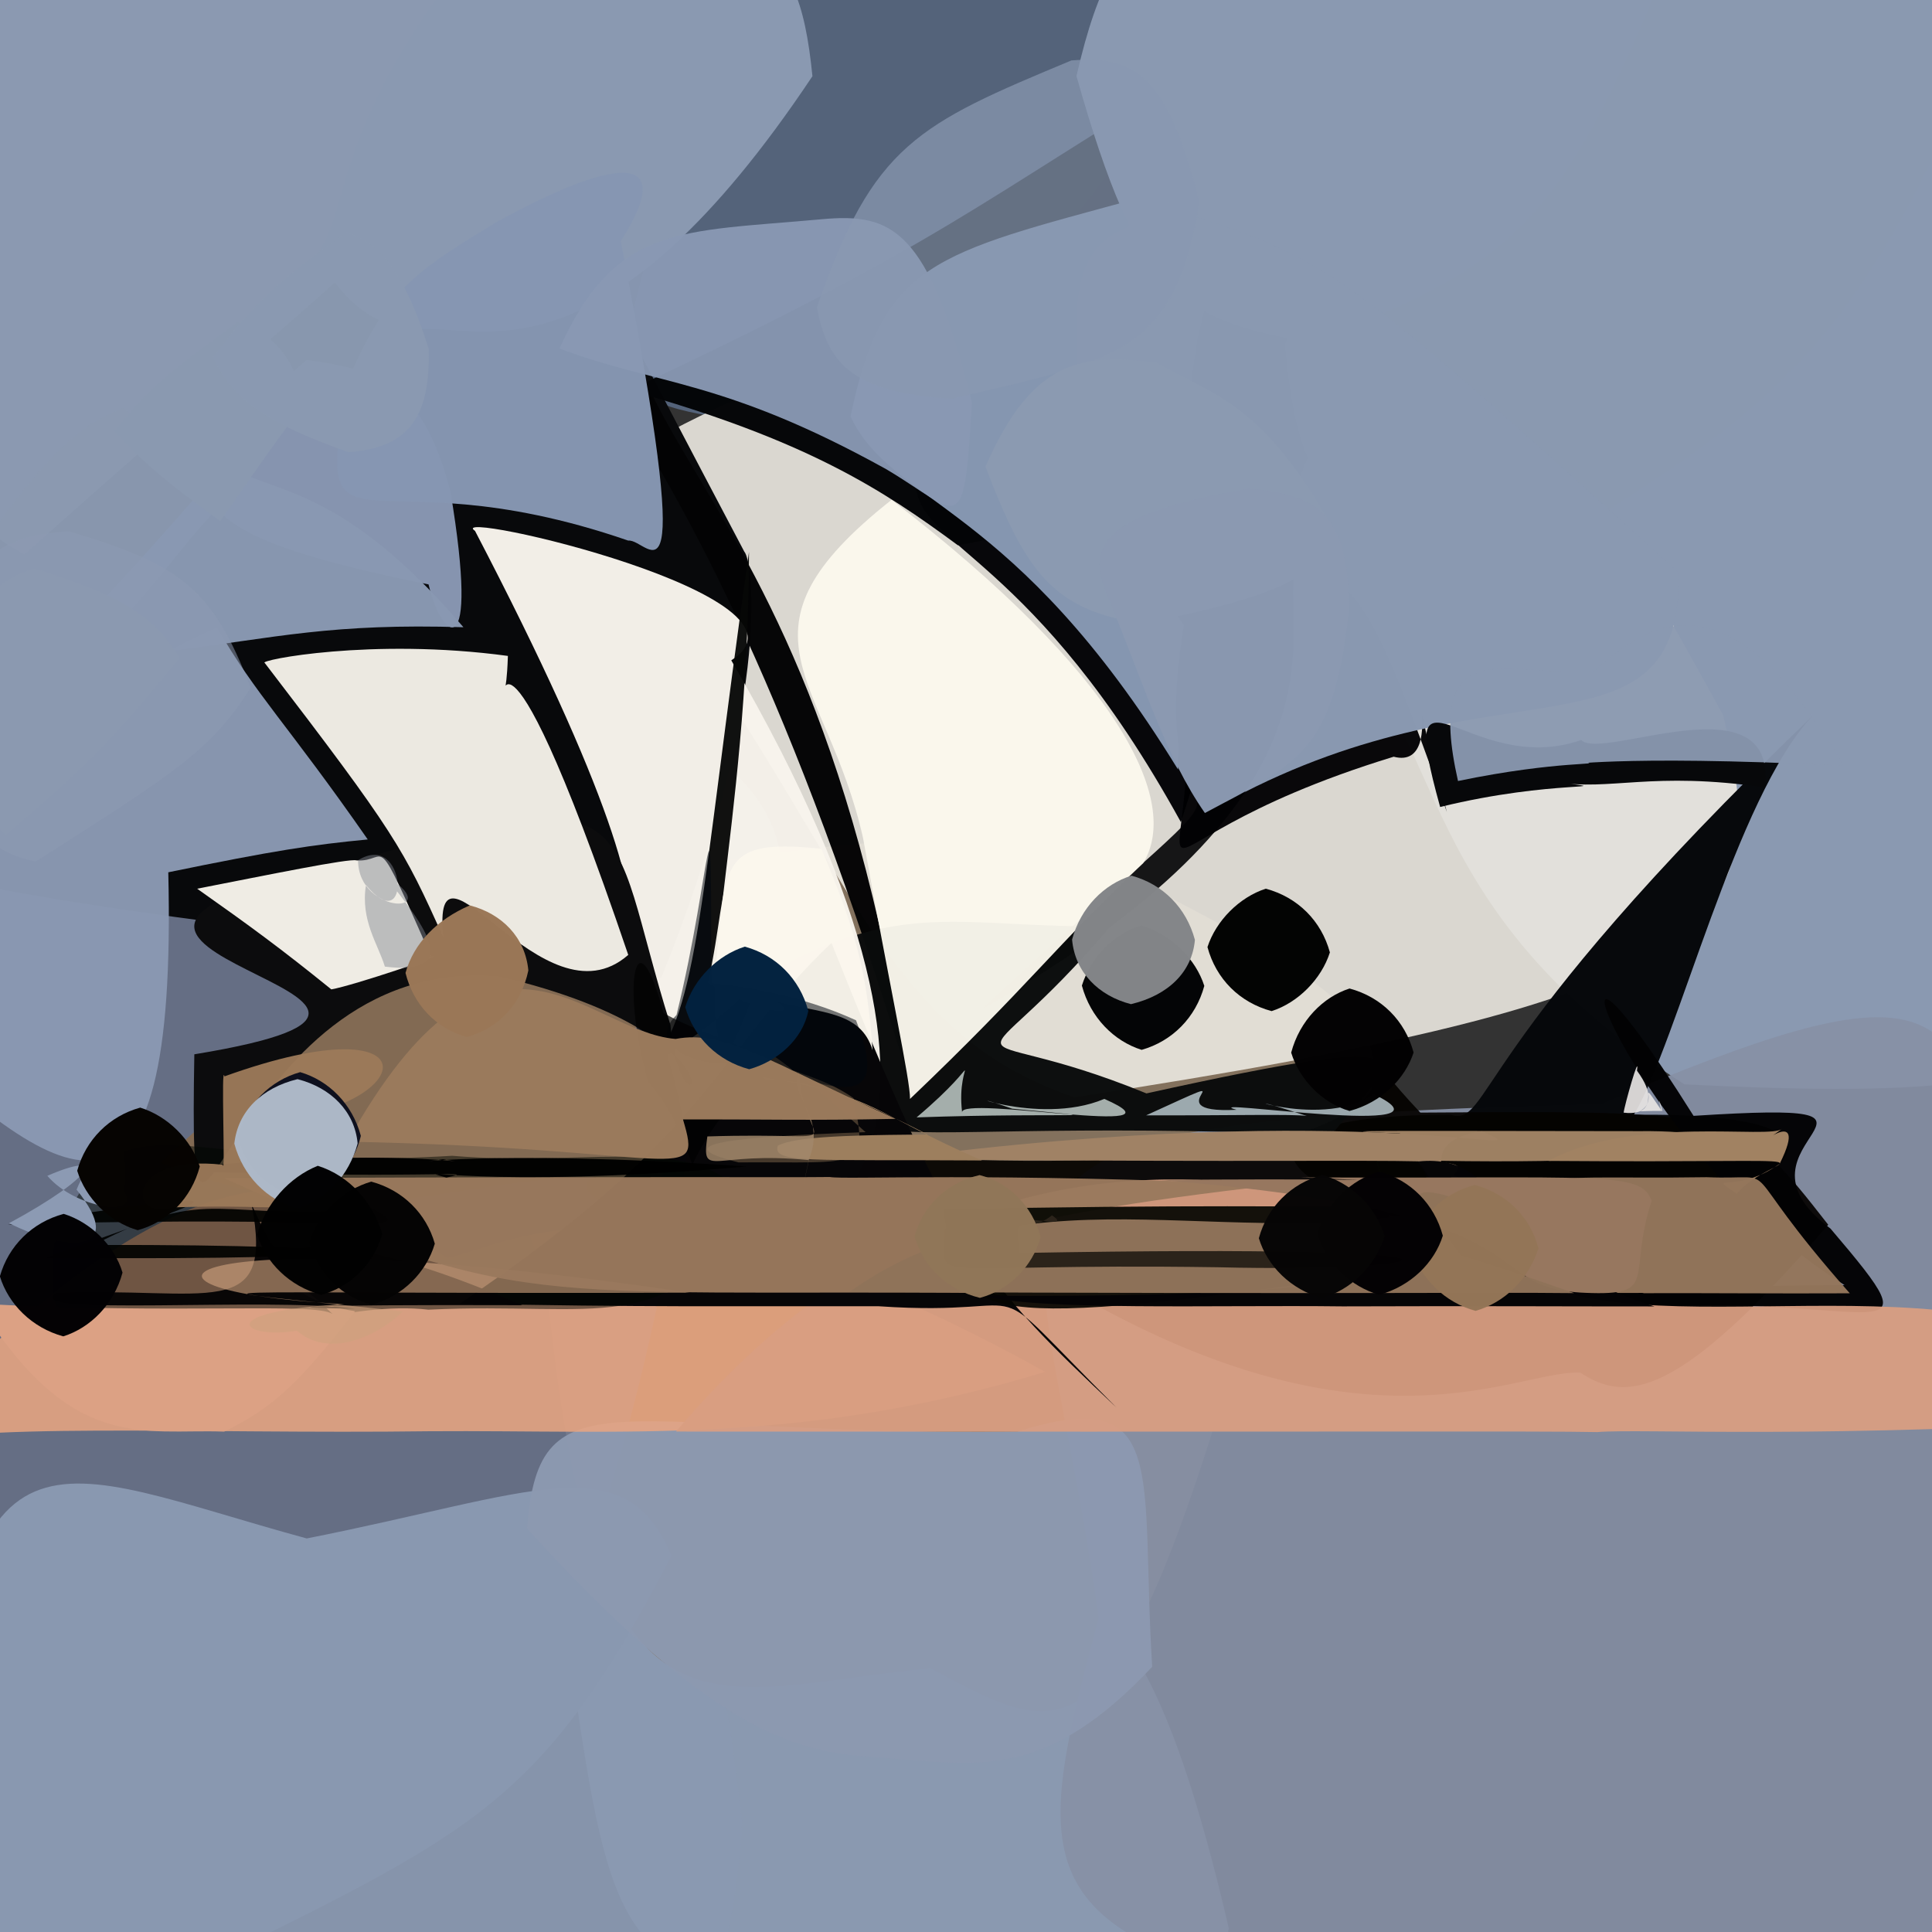 <?xml version="1.0" ?>
<svg xmlns="http://www.w3.org/2000/svg" version="1.1" width="600" height="600">
  <rect width="100%" height="100%" fill="#333333" stroke="none"/>
  <defs/>
  <g>
    <path d="M 381.618 598.85 C 378.009 620.741 361.781 622.132 250.383 620.457 C 193.874 613.003 189.412 600.929 177.731 519.664 C 180.62 454.559 203.891 468.999 259.903 494.64 C 324.64 484.939 351.312 468.757 381.618 598.85" stroke-width="0.0" fill="rgb(138, 153, 176)" opacity="0.997"/>
    <path d="M 372.773 4.964 C 332.587 81.317 317.697 90.555 237.48 131.85 C 185.968 124.05 186.334 125.704 212.089 44.253 C 223.055 -10.23 227.323 -19.137 288.434 -21.05 C 354.404 -23.356 368.929 -21.356 372.773 4.964" stroke-width="0.0" fill="rgb(96, 116, 148)" opacity="0.732"/>
    <path d="M 230.481 565.762 C 225.868 644.031 201.911 631.095 148.878 618.798 C 96.665 624.22 68.682 635.284 54.107 604.076 C 88.848 540.277 102.456 533.23 190.995 484.662 C 219.918 491.453 223.421 506.291 230.481 565.762" stroke-width="0.0" fill="rgb(138, 153, 177)" opacity="0.946"/>
    <path d="M 625.358 197.066 C 658.144 320.201 685.246 344.914 523.106 336.744 C 431.705 278.558 451.961 220.033 405.714 191.725 C 441.345 91.102 467.226 90.906 596.247 16.499 C 623.569 22.999 623.332 40.674 625.358 197.066" stroke-width="0.0" fill="rgb(138, 153, 177)" opacity="1.0"/>
    <path d="M 395.313 380.082 C 348.387 551.502 334.43 542.42 288.96 518.069 C 217.895 524.899 184.295 550.344 169.505 396.826 C 137.238 309.849 117.064 265.352 322.997 258.858 C 445.177 317.664 445.391 326.15 395.313 380.082" stroke-width="0.0" fill="rgb(132, 114, 94)" opacity="0.983"/>
    <path d="M 535.111 222.007 C 552.023 289.405 531.761 310.372 333.654 340.773 C 264.377 317.143 264.035 253.324 177.813 151.886 C 289.29 78.968 348.54 113.636 424.161 87.73 C 450.598 89.82 465.964 95.816 535.111 222.007" stroke-width="0.0" fill="rgb(234, 231, 223)" opacity="0.913"/>
    <path d="M 430.674 85.117 C 407.335 138.852 398.928 153.984 366.745 255.337 C 321.199 172.584 285.23 169.821 284.414 150.607 C 342.351 93.341 339.857 67.467 392.214 46.04 C 416.035 51.382 428.257 57.926 430.674 85.117" stroke-width="0.0" fill="rgb(1, 1, 4)" opacity="0.968"/>
    <path d="M 213.51 358.389 C 179.882 539.088 160.099 526.949 82.281 522.165 C 9.283 549.334 -12.585 567.533 -30.781 340.159 C -74.653 273.629 -90 255.888 169.79 211.978 C 275.405 241.607 245.105 290.574 213.51 358.389" stroke-width="0.0" fill="rgb(113, 124, 151)" opacity="0.817"/>
    <path d="M 231.121 171.268 C 234.238 174.633 239.334 219.808 205.353 303.731 C -56.119 271.871 -57.155 272.399 -38.305 232.078 C 58.088 36.159 95.46 43.957 145.951 12.263 C 154.053 20.816 158.001 32.72 231.121 171.268" stroke-width="0.0" fill="rgb(8, 9, 11)" opacity="0.997"/>
    <path d="M 164.417 2.988 C 139.775 66.751 122.068 69.592 7.616 172.19 C -15.81 159.784 -20.018 145.1 -19.99 50.243 C -10.156 -47.661 14.743 -33.535 89.924 -21.335 C 150.581 -20.938 163.649 -17.896 164.417 2.988" stroke-width="0.0" fill="rgb(139, 153, 177)" opacity="1"/>
    <path d="M 208.552 483.164 C 165.642 565.573 144.77 569.413 43.851 620.075 C 0.234 625.342 -13.264 623.448 -19.553 561.882 C -11.818 432.6 15.485 456.056 95.253 477.779 C 165.536 463.898 194.06 448.487 208.552 483.164" stroke-width="0.0" fill="rgb(137, 152, 176)" opacity="0.999"/>
    <path d="M 616.129 12.499 C 568.487 132.575 531.461 132.268 458.378 186.715 C 408.187 161.088 402.725 145.695 398.96 107.006 C 427.982 33.923 436.988 12.061 537.305 -20.393 C 586.914 -28.331 607.37 -33.949 616.129 12.499" stroke-width="0.0" fill="rgb(138, 153, 176)" opacity="1.0"/>
    <path d="M 618.765 375.778 C 615.082 682.791 603.688 678.3 524.174 634.566 C 312.785 612.643 315.971 597.44 341.183 502.496 C 321.759 360.338 278.393 349.032 497.345 342.738 C 598.021 300.28 611.332 306.033 618.765 375.778" stroke-width="0.0" fill="rgb(135, 144, 166)" opacity="0.935"/>
    <path d="M 207.763 19.973 C 156.781 146.818 247.193 111.027 282.196 335.262 C 210.642 100.596 152.979 94.283 131.784 30.579 C 133.406 -8.543 134.616 -16.024 198.1 -20.021 C 250.305 -19.459 250.929 -14.345 207.763 19.973" stroke-width="0.0" fill="rgb(4, 4, 5)" opacity="0.981"/>
    <path d="M 393.921 53.364 C 358.406 123.44 367.018 157.72 297.445 169.32 C 274.214 152.146 250.55 136.636 195.337 121.176 C 293.484 75.203 304.196 62.44 372.233 21.71 C 388.596 18.817 393.66 32.178 393.921 53.364" stroke-width="0.0" fill="rgb(4, 5, 7)" opacity="0.981"/>
    <path d="M 515.904 -6.545 C 484.561 68.963 469.865 82.577 406.997 106.509 C 366.692 99.076 353.813 92.649 334.308 23.627 C 347.735 -35.105 366.072 -29.135 418.626 -20.648 C 478.497 -22.152 497.578 -23.786 515.904 -6.545" stroke-width="0.0" fill="rgb(138, 153, 177)" opacity="1"/>
    <path d="M 252.309 23.664 C 189.19 118.317 151.447 101.627 131.632 102.151 C 117.821 102.235 108.408 96.04 98.222 79.305 C 109.87 63.142 102.17 37.892 152.018 -21.563 C 233.64 -27.993 247.669 -22.866 252.309 23.664" stroke-width="0.0" fill="rgb(138, 153, 177)" opacity="1.0"/>
    <path d="M 372.01 105.108 C 364.893 149.291 368.858 162.782 365.822 238.947 C 314.624 155.576 277.102 157.006 264.141 129.32 C 274.214 81.406 289.807 78.9 352.978 61.735 C 378.051 62.213 379.809 74.693 372.01 105.108" stroke-width="0.0" fill="rgb(135, 152, 179)" opacity="0.984"/>
    <path d="M 139.916 152.8 C 149.148 208.181 137.143 198.676 133.09 181.492 C 74.629 169.682 66.564 161.356 62.221 148.591 C 74.444 136.697 78.694 125.771 95.212 111.795 C 115.79 114.711 130.92 117.789 139.916 152.8" stroke-width="0.0" fill="rgb(143, 158, 188)" opacity="0.927"/>
    <path d="M 192.794 74.901 C 216.659 197.94 201.734 167.156 195.096 167.884 C 111.809 139.155 96.026 180.055 108.528 117.147 C 120.646 88.75 131.033 83.198 153.802 69.178 C 188.314 50.117 211.896 44.958 192.794 74.901" stroke-width="0.0" fill="rgb(135, 151, 178)" opacity="0.981"/>
    <path d="M 449.335 252.161 C 431.358 187.572 451.857 239.99 432.82 235.005 C 334.374 265.123 377.36 295.489 367.384 188.478 C 379.304 138.974 385.981 129.111 377.397 165.26 C 421.665 182.795 419.402 167.955 449.335 252.161" stroke-width="0.0" fill="rgb(0, 1, 3)" opacity="0.96"/>
    <path d="M 70.92 154.782 C 58.694 165.801 53.512 176.141 31.91 199.078 C 12.358 195.621 -0.754 190.283 -8.133 173.3 C 15.499 138.839 25.532 131.813 38.214 126.716 C 54.18 137.797 63.176 145.422 70.92 154.782" stroke-width="0.0" fill="rgb(139, 153, 176)" opacity="0.98"/>
    <path d="M 143.923 194.791 C 103.104 193.546 86.661 197.829 50.928 202.489 C 42.927 210.667 34.715 200.297 31.151 187.171 C 50.456 166.557 57.268 158.073 70.2 143.826 C 82.211 153.723 104.153 148.204 143.923 194.791" stroke-width="0.0" fill="rgb(137, 152, 178)" opacity="0.984"/>
    <path d="M 357.827 517.635 C 325.742 551.876 305.174 548.014 281.047 546.498 C 257.181 543.71 232.697 550.859 163.696 474.694 C 167.387 424.882 191.896 446.174 316.082 444.553 C 363.498 429.673 354.006 457.031 357.827 517.635" stroke-width="0.0" fill="rgb(141, 153, 176)" opacity="0.974"/>
    <path d="M 521.468 177.885 C 521.873 238.82 465.581 203.576 382.297 248.224 C 350.277 156.857 341.47 151.169 335.07 121.257 C 332.836 84.74 333.326 69.718 369.295 66.699 C 413.174 80.132 421.463 87.496 521.468 177.885" stroke-width="0.0" fill="rgb(138, 153, 177)" opacity="0.993"/>
    <path d="M 301.849 125.065 C 299.248 168.42 298.567 159.576 275.246 145.725 C 224.564 117.638 204.074 119.707 173.749 108.235 C 191.255 69.519 211.154 72.13 255.239 68.081 C 276.899 66.133 288.286 70.643 301.849 125.065" stroke-width="0.0" fill="rgb(137, 153, 180)" opacity="0.961"/>
    <path d="M 114.206 260.701 C 97.124 262.338 85.218 264.116 52.262 270.896 C 55.178 391.835 21.096 371.597 -33.816 318.918 C 16.223 217.729 31.24 211.99 67.349 194.79 C 79.559 215.991 89.193 224.767 114.206 260.701" stroke-width="0.0" fill="rgb(138, 152, 178)" opacity="0.978"/>
    <path d="M 401.739 179.527 C 399.666 200.662 418.311 249.589 305.298 313.149 C 414.282 212.025 353.046 283.264 367.653 194.23 C 324.145 128.612 332.661 130.498 350.494 132.015 C 378.577 137.73 389.395 142.936 401.739 179.527" stroke-width="0.0" fill="rgb(2, 2, 4)" opacity="0.9"/>
    <path d="M 94.191 125.781 C 81.877 142.091 75.702 151.653 68.356 161.824 C 53.762 151.204 44.321 143.844 35.677 133.942 C 45.493 120.783 54.427 114.174 73.854 100.04 C 85.092 103.351 92.434 112.443 94.191 125.781" stroke-width="0.0" fill="rgb(138, 153, 176)" opacity="1.0"/>
    <path d="M 133.112 108.208 C 133.71 129.329 127.121 139.023 108.223 140.423 C 80.475 130.656 71.784 122.913 66.107 110.888 C 80.563 91.83 89.46 85.165 107.644 72.115 C 118.51 75.821 125.715 85.045 133.112 108.208" stroke-width="0.0" fill="rgb(139, 154, 177)" opacity="0.981"/>
    <path d="M 372.517 62.59 C 364.948 110.102 347.028 111.658 295.578 123.866 C 263.349 121.956 256.902 111.828 253.692 95.495 C 271.066 44.757 285.22 38.57 332.738 18.768 C 351.942 17.3 362.365 22.33 372.517 62.59" stroke-width="0.0" fill="rgb(138, 153, 177)" opacity="0.727"/>
    <path d="M 77.841 213.581 C 65.62 233.026 54.063 240.177 11.043 267.572 C -10.574 263.141 -14.291 247.254 -16.849 210.08 C -11.598 175.267 -3.045 166.24 21.52 165.043 C 56.949 175.519 66.156 183.339 77.841 213.581" stroke-width="0.0" fill="rgb(141, 155, 179)" opacity="0.533"/>
    <path d="M 507.415 346.208 C 584.069 345.286 563.213 369.221 485.068 385.868 C 395.428 377.445 368.668 345.932 450.5 346.217 C 463.15 349.894 455.499 325.449 562.835 222.392 C 539.01 247.62 521.154 322.971 507.415 346.208" stroke-width="0.0" fill="rgb(6, 8, 11)" opacity="0.996"/>
    <path d="M 414.405 164.901 C 409.489 178.989 398.654 184.763 355.045 193.668 C 327.215 189.534 318.733 178.172 306.039 144.922 C 320.875 111.024 336.408 109.872 359.042 112.573 C 377.158 122.92 392.138 124.811 414.405 164.901" stroke-width="0.0" fill="rgb(139, 154, 177)" opacity="1.0"/>
    <path d="M 418.983 189.273 C 414.173 233.578 403.665 236.732 374.191 252.489 C 362.003 234.994 355.565 213.329 343.895 184.92 C 337.019 169.119 342.91 159.503 387.441 151.791 C 412.016 153.301 418.691 162.541 418.983 189.273" stroke-width="0.0" fill="rgb(139, 153, 177)" opacity="0.985"/>
    <path d="M 567.769 380.352 C 520.938 434.971 504.918 435.513 490.786 426.278 C 467.24 425.082 406.323 467.492 272.96 359.021 C 490.665 371.166 401.477 303.628 441.108 345.527 C 539.633 344.925 539.776 344.524 567.769 380.352" stroke-width="0.0" fill="rgb(5, 3, 1)" opacity="0.933"/>
    <path d="M 222.662 323.406 C 206 397.571 173.241 368.689 184.259 365.689 C 135.172 366.394 112.793 385.426 49.875 361.098 C 115.225 300.699 144.597 281.955 208.012 315.041 C 157.319 336.309 141.315 324.651 222.662 323.406" stroke-width="0.0" fill="rgb(130, 106, 83)" opacity="1.0"/>
    <path d="M 356.044 339.569 C 449.732 318.909 433.384 328.287 413.361 352.541 C 239.207 345.398 275.558 370.509 234.451 305.277 C 278.768 277.449 299.745 288.745 344.933 287.58 C 300.164 340.597 295.147 314.602 356.044 339.569" stroke-width="0.0" fill="rgb(10, 12, 12)" opacity="0.979"/>
    <path d="M 227.102 205.074 C 317.473 360.427 254.043 396.057 217.785 379.388 C 208.51 325.334 206.82 307.31 172.046 290.269 C 181.244 298.164 232.973 328.735 147.521 164.872 C 136.85 157.686 258.148 185.312 227.102 205.074" stroke-width="0.0" fill="rgb(248, 244, 236)" opacity="0.975"/>
    <path d="M 208.225 318.332 C 211.63 358.934 237.629 322.716 154.933 303.203 C 68.364 295.946 58.534 432.019 60.352 327.426 C 169.486 309.529 -19.771 294.853 104.43 269.025 C 201.855 240.399 187.427 252.216 208.225 318.332" stroke-width="0.0" fill="rgb(12, 12, 13)" opacity="1"/>
    <path d="M 568.463 381.536 C 603.428 422.557 581.192 401.528 511.312 406.128 C 486.903 405.871 474.299 399.649 572.849 399.095 C 507.578 358.88 469.052 255.935 525.951 346.535 C 603.943 341.545 532.129 354.628 568.463 381.536" stroke-width="0.0" fill="rgb(3, 3, 4)" opacity="0.973"/>
    <path d="M 324.587 426.045 C 248.92 448.992 194.593 444.045 133.491 444.482 C 60.291 445.448 -12.678 441.326 -33.656 449.601 C 76.741 328.88 114.489 376.011 138.937 390.633 C 158.387 386.674 201.141 357.394 324.587 426.045" stroke-width="0.0" fill="rgb(234, 166, 129)" opacity="0.857"/>
    <path d="M 670.091 440.496 C 564.651 447.162 510.471 443.556 496.042 444.748 C 479.036 444.367 415.311 444.732 209.946 444.583 C 329.257 303.548 472.26 395.013 482.755 400.379 C 531.226 416.967 635.906 384.609 670.091 440.496" stroke-width="0.0" fill="rgb(217, 158, 129)" opacity="0.944"/>
    <path d="M 355.029 268.054 C 327.706 293.851 319.568 306.059 282.613 341.282 C 282.717 335.586 276.524 307.502 268.015 260.208 C 256.667 209.713 224.455 196.675 276.877 155.231 C 347.505 209.559 366.842 248.674 355.029 268.054" stroke-width="0.0" fill="rgb(251, 247, 237)" opacity="0.964"/>
    <path d="M 195.109 296.551 C 168.624 319.792 133.92 252.79 137.67 291.135 C 125.301 263.529 122.742 258.756 82.22 205.885 C 79.807 205.091 115.44 197.969 157.732 203.703 C 156.74 233.867 151.559 168.339 195.109 296.551" stroke-width="0.0" fill="rgb(239, 236, 228)" opacity="0.985"/>
    <path d="M 55.73 204.342 C 36.774 227.425 28.833 236.532 1.759 259.316 C -8.618 249.216 -10.483 234.888 -9.781 214.697 C -10.679 194.616 -7.105 182.143 10.547 176.529 C 37.785 184.856 48.175 191.588 55.73 204.342" stroke-width="0.0" fill="rgb(139, 153, 176)" opacity="1.0"/>
    <path d="M 346.777 437.165 C 301.758 392.323 326.518 409.356 272.87 405.667 C 221.625 405.582 201.734 405.995 142.789 404.861 C 222.849 350.793 221.337 327.921 258.225 292.831 C 296.753 389.463 305.71 398.399 346.777 437.165" stroke-width="0.0" fill="rgb(7, 6, 8)" opacity="0.994"/>
    <path d="M 233.328 375.815 C 206.494 416.197 185.886 404.186 133.02 406.731 C 86.035 401.304 8.67 451.423 16.732 386.436 C 38.312 335.288 48.686 364.578 140.402 358.937 C 184.612 362.727 221.113 350.53 233.328 375.815" stroke-width="0.0" fill="rgb(2, 7, 0)" opacity="0.481"/>
    <path d="M 548.117 244.55 C 512.922 239.408 499.991 245.745 483.16 242.855 C 504.86 245.625 482.775 241.91 447.249 250.612 C 432.797 198.794 456.224 242.042 491.069 229.808 C 497.398 236.549 552.093 210.342 548.117 244.55" stroke-width="0.0" fill="rgb(7, 8, 10)" opacity="1"/>
    <path d="M 110.259 407.187 C 93.379 428.797 85.538 436.813 69.622 444.603 C 44.44 443.662 22.098 451.416 -6.644 404.866 C 54.857 408.257 97.842 404.355 103.243 408.055 C 85.179 390.189 88.273 403.976 110.259 407.187" stroke-width="0.0" fill="rgb(220, 161, 132)" opacity="1.0"/>
    <path d="M 446.842 360.492 C 482.54 392.328 488.582 388.66 472.986 397.296 C 461.693 396.026 457.542 385.677 434.77 352.025 C 407.759 350.956 426.481 351.22 509.06 351.291 C 546.904 350.862 542.902 362.145 446.842 360.492" stroke-width="0.0" fill="rgb(158, 129, 99)" opacity="0.996"/>
    <path d="M 162.201 405.343 C 89.651 405.098 84.94 406.156 110.352 406.44 C 82.394 402.764 5.977 408.897 17.402 401.622 C 64.068 399.38 85.358 411.246 78.155 374.082 C 93.387 406.91 74.296 367.286 162.201 405.343" stroke-width="0.0" fill="rgb(5, 4, 5)" opacity="0.964"/>
    <path d="M 125.184 407.254 C 115.55 416.381 101.299 421.25 92.191 413.244 C 75.861 416.15 64.583 407.4 106.844 404.981 C 24.593 400.762 55.592 377.697 214.011 401.466 C 53.197 402.003 47.986 398.962 125.184 407.254" stroke-width="0.0" fill="rgb(206, 162, 126)" opacity="0.63"/>
    <path d="M 396.041 368.036 C 213.636 388.693 336.092 406.24 307.444 401.554 C 162.545 400.499 161.679 407.612 69.586 365.886 C 212.223 365.323 243.261 365.719 257.728 365.53 C 262.514 366.427 307.205 363.959 396.041 368.036" stroke-width="0.0" fill="rgb(154, 121, 93)" opacity="0.967"/>
    <path d="M 552.7 361.418 C 539.059 371.234 529.467 363.854 539.388 370.742 C 550.282 357.296 581.893 361.289 480.868 360.534 C 507.33 346.129 550.016 353.967 553.455 350.524 C 541.445 359.608 562.821 341.073 552.7 361.418" stroke-width="0.0" fill="rgb(161, 130, 98)" opacity="1.0"/>
    <path d="M 574.472 401.648 C 553.28 401.774 523.219 401.51 510.336 401.614 C 511.674 401.089 488.981 403.278 477.74 396.279 C 471.807 360.088 468.927 366.542 529.959 365.589 C 555.552 366.632 536.515 358.717 574.472 401.648" stroke-width="0.0" fill="rgb(148, 118, 92)" opacity="0.973"/>
    <path d="M 133.89 297.077 C 139.669 296.004 109.481 306.142 102.894 307.261 C 87.303 294.636 77.654 287.582 61.229 275.996 C 83.312 271.694 108.557 266.492 110.724 267.204 C 121.131 267.944 115.508 255.515 133.89 297.077" stroke-width="0.0" fill="rgb(240, 237, 229)" opacity="0.994"/>
    <path d="M 425.952 354.035 C 431.726 382.038 444.621 404.983 403.966 398.864 C 296.098 413.575 298.403 407.023 292.901 375.576 C 443.035 372.475 454.77 378.811 430.597 368.78 C 424.271 351.562 429.103 361.652 425.952 354.035" stroke-width="0.0" fill="rgb(5, 6, 2)" opacity="0.918"/>
    <path d="M 451.42 372.296 C 469.656 367.498 464.85 373.435 450.676 365.624 C 458.432 357.761 454.224 361.846 276.791 359.932 C 426.918 340.362 482.886 361.146 460.205 351.327 C 442.501 354.062 447.251 363.614 451.42 372.296" stroke-width="0.0" fill="rgb(160, 130, 101)" opacity="1.0"/>
    <path d="M 513.801 405.722 C 484.166 405.735 460.975 405.551 416.951 405.707 C 377.365 405.221 322.915 407.117 305.328 402.435 C 470.57 403.211 455.385 387.496 440.502 360.692 C 468.973 357.879 461.854 389.427 513.801 405.722" stroke-width="0.0" fill="rgb(5, 4, 6)" opacity="0.986"/>
    <path d="M 512.943 372.878 C 505.213 396.665 515.568 402.453 492.411 401.501 C 457.117 400.117 486.424 376.536 359.691 366.442 C 456.175 365.583 461.251 368.413 404.15 365.653 C 498.227 366.081 509.367 363.567 512.943 372.878" stroke-width="0.0" fill="rgb(151, 119, 95)" opacity="0.999"/>
    <path d="M 572.601 237.795 C 499.03 234.093 485.055 238.325 491.654 236.623 C 499.134 237.737 484.421 236.001 452.797 242.546 C 442.135 195.262 468.942 210.321 494.928 208.521 C 517.96 187.111 541.083 184.37 572.601 237.795" stroke-width="0.0" fill="rgb(138, 153, 177)" opacity="0.954"/>
    <path d="M 29.149 386.632 C 125.577 386.415 132.96 391.565 14.304 390.64 C 69.867 370.405 85.056 368.078 2.475 380.273 C 114.034 377.058 130.908 384.023 115.541 375.244 C 67.601 379.761 65.916 367.354 29.149 386.632" stroke-width="0.0" fill="rgb(0, 2, 1)" opacity="0.919"/>
    <path d="M 454.408 391.127 C 439.439 387.76 433.215 381.841 488.867 401.589 C 457.115 401.263 432.367 401.941 263.774 401.225 C 322.329 359.63 386.37 392.231 455.694 373.335 C 426.162 363.063 448.518 380.811 454.408 391.127" stroke-width="0.0" fill="rgb(144, 115, 90)" opacity="0.982"/>
    <path d="M 231.94 362.263 C 147.595 356.5 122.174 362.327 137.58 359.999 C 157.509 363.789 129.264 354.793 49.625 363.402 C 130.905 366.53 150.528 363.087 138.64 365.712 C 125.059 361.93 149.08 369.586 231.94 362.263" stroke-width="0.0" fill="rgb(1, 0, 1)" opacity="0.967"/>
    <path d="M 225.815 328.156 C 237.326 303.145 231.756 311.443 234.726 304.77 C 229.55 308.055 235.748 308.649 201.419 331.639 C 217.206 313.899 217.243 279.676 232.608 171.414 C 232.322 258.909 214.148 312.511 225.815 328.156" stroke-width="0.0" fill="rgb(7, 8, 7)" opacity="0.954"/>
    <path d="M 265.058 341.047 C 269.618 363.672 268.371 360.761 229.372 360.99 C 205.806 355.173 227.832 353.062 268.814 351.599 C 231.194 317.677 229.457 322.613 233.45 326.23 C 241.897 332.471 254.924 333.704 265.058 341.047" stroke-width="0.0" fill="rgb(88, 73, 54)" opacity="0.764"/>
    <path d="M 304.969 360.393 C 251.479 360.054 239.747 361.375 241.558 355.763 C 245.549 353.953 252.687 352.439 288.134 352.358 C 242.777 328.947 240.98 338.15 236.61 334.468 C 273.124 340.549 270.086 345.222 304.969 360.393" stroke-width="0.0" fill="rgb(157, 127, 94)" opacity="1.0"/>
    <path d="M 270.978 326.122 C 267.301 313.994 255.194 314.769 241.167 311.034 C 249.411 316.178 235.017 314.636 219.869 305.251 C 227.539 270.694 219.839 259.73 255.12 263.627 C 265.264 287.816 269.241 300.778 270.978 326.122" stroke-width="0.0" fill="rgb(251, 247, 237)" opacity="0.963"/>
    <path d="M 342.948 341.273 C 321.871 350.231 292.436 336.634 314.367 344.316 C 350.097 347.74 331.84 345.391 284.655 347.015 C 307.812 327.488 296.669 328.135 298.8 345.512 C 297.636 339.928 371.508 353.781 342.948 341.273" stroke-width="0.0" fill="rgb(166, 176, 173)" opacity="0.986"/>
    <path d="M 81.234 348.194 C 77.178 382.754 108.579 373.215 53.731 374.966 C 39.829 379.519 38.748 358.279 69.194 361.726 C 70.013 366.095 68.604 329.359 69.713 334.277 C 136.582 310.236 130.098 345.04 81.234 348.194" stroke-width="0.0" fill="rgb(156, 122, 89)" opacity="0.954"/>
    <path d="M 508.373 332.506 C 509.306 326.28 504.434 343.468 504.241 345.545 C 517.979 347.109 507.098 331.822 515.654 344.337 C 516.806 348.162 513.892 336.708 516.293 345.005 C 499.918 344.866 519.465 347.595 508.373 332.506" stroke-width="0.0" fill="rgb(231, 228, 227)" opacity="0.921"/>
    <path d="M 265.846 316.859 C 278.885 350.031 253.202 334.685 229.327 329.437 C 219.417 332.516 199.652 325.305 210.096 315.219 C 221.374 269.305 220.73 232.986 220.904 305.343 C 230.276 306.288 248.315 308.851 265.846 316.859" stroke-width="0.0" fill="rgb(0, 6, 15)" opacity="0.526"/>
    <path d="M 234.986 330.794 C 232.202 339.91 223.227 344.29 214.993 361.81 C 209.782 346.079 205.055 340.587 201.21 335.827 C 192.707 305.567 197.528 282.48 206.067 314.649 C 223.418 324.039 229.885 321.66 234.986 330.794" stroke-width="0.0" fill="rgb(0, 0, 0)" opacity="0.681"/>
    <path d="M 118.991 271.462 C 133.004 288.509 143.273 303.116 119.523 300.188 C 117.386 293.162 111.893 285.799 113.657 274.871 C 127.883 292.064 126.348 257.676 111.195 267.167 C 111.269 284.723 139.983 283.947 118.991 271.462" stroke-width="0.0" fill="rgb(131, 135, 146)" opacity="0.463"/>
    <path d="M 38.523 370.125 C 40.91 339.752 26.561 362.239 23.781 369.462 C 39.678 389.115 20.981 388.964 2.826 379.875 C 30.146 365.096 33.106 357.167 14.704 365.161 C 23.581 375.536 43.629 377.949 38.523 370.125" stroke-width="0.0" fill="rgb(140, 154, 179)" opacity="1.0"/>
    <path d="M 251.224 360.002 C 248.859 371.13 249.165 369.796 251.192 360.295 C 221.32 357.293 217.811 366.443 219.676 352.931 C 267.649 351.386 249.982 359.001 248.152 333.157 C 244.326 339.951 256.888 346.301 251.224 360.002" stroke-width="0.0" fill="rgb(162, 136, 107)" opacity="0.84"/>
    <path d="M 426.601 339.811 C 409.156 351.999 374.216 335.989 405.825 346.576 C 401.7 345.925 381.895 346.466 355.944 346.38 C 392.343 329.726 355.968 346.081 384.014 344.658 C 369.571 340.579 456.434 354.062 426.601 339.811" stroke-width="0.0" fill="rgb(205, 222, 228)" opacity="0.748"/>
    <path d="M 278.148 347.472 C 250.003 348.034 238.794 347.577 212.111 347.656 C 218.361 368.77 211.702 356.557 107.894 354.559 C 153.057 273.635 181.67 320.385 209.819 322.653 C 224.993 319.759 238.311 329.495 278.148 347.472" stroke-width="0.0" fill="rgb(154, 122, 92)" opacity="0.991"/>
    <path d="M 316.623 389.129 C 479.86 386.164 448.94 395.323 378.18 393.556 C 282.148 392.138 293.896 399.439 293.337 381.775 C 304.208 372.873 335.777 383.412 326.692 377.435 C 317.629 384.64 314.771 373.595 316.623 389.129" stroke-width="0.0" fill="rgb(43, 35, 26)" opacity="1.0"/>
    <path d="M 413.009 295.78 C 410.363 304.081 403.105 311.391 394.909 314.011 C 384.97 311.346 377.657 304.029 374.99 294.123 C 377.641 285.932 384.919 278.624 393.106 275.99 C 403.028 278.657 410.343 285.972 413.009 295.78" stroke-width="0.0" fill="rgb(2, 3, 2)" opacity="0.99"/>
    <path d="M 112.067 352.76 C 109.977 361.853 102.97 369.31 92.999 372 C 83 369.32 75.676 362.001 73.913 352.843 C 76.578 342.873 83.872 335.576 93.226 332.96 C 102.127 335.576 109.431 342.871 112.067 352.76" stroke-width="0.0" fill="rgb(14, 16, 30)" opacity="0.99"/>
    <path d="M 251.028 313.95 C 249.287 322.718 241.483 329.616 232.668 332.059 C 222.838 329.446 215.493 322.184 212.805 312.784 C 215.52 303.887 222.929 296.639 231.302 293.988 C 241.035 296.65 248.348 303.966 251.028 313.95" stroke-width="0.0" fill="rgb(3, 34, 63)" opacity="0.99"/>
    <path d="M 323.181 384.197 C 320.628 393.388 313.39 400.627 304.326 403.065 C 294.461 400.644 286.795 393.769 284.017 383.991 C 286.726 374.101 294.299 367.22 304.227 364.93 C 313.461 367.27 320.609 374.598 323.181 384.197" stroke-width="0.0" fill="rgb(144, 118, 88)" opacity="0.99"/>
    <path d="M 62.045 362.271 C 59.423 372.149 52.172 379.47 42.765 382.05 C 33.861 379.459 26.61 372.107 23.979 363.594 C 26.628 353.937 33.937 346.628 43.543 343.978 C 52.08 346.619 59.415 353.907 62.045 362.271" stroke-width="0.0" fill="rgb(6, 4, 2)" opacity="0.99"/>
    <path d="M 477.772 387.713 C 474.711 397.321 467.258 404.516 458.244 407.107 C 448.76 404.497 441.299 397.305 438.228 387.707 C 440.658 377.978 447.976 370.655 457.991 367.998 C 468.002 370.678 475.325 377.997 477.772 387.713" stroke-width="0.0" fill="rgb(147, 117, 87)" opacity="0.99"/>
    <path d="M 374.009 306.176 C 371.344 316.03 364.033 323.35 354.552 326.042 C 345.966 323.351 338.654 316.032 335.989 306.086 C 338.584 297.791 345.557 290.026 354.511 287.41 C 364.115 290.505 371.36 297.931 374.009 306.176" stroke-width="0.0" fill="rgb(3, 4, 5)" opacity="0.99"/>
    <path d="M 448.084 383.748 C 445.471 392.147 438.134 399.432 428.324 402.112 C 419.573 399.614 411.983 392.566 409.138 383.072 C 412.088 373.504 419.595 366.367 428.387 363.829 C 438.122 366.558 445.412 373.888 448.084 383.748" stroke-width="0.0" fill="rgb(4, 2, 4)" opacity="0.99"/>
    <path d="M 38.051 395.224 C 35.399 405.079 28.068 412.372 19.649 415.019 C 9.947 412.363 2.629 405.056 -0.033 396.383 C 2.628 386.938 9.939 379.63 19.777 376.977 C 28.158 379.586 35.557 386.774 38.051 395.224" stroke-width="0.0" fill="rgb(3, 2, 4)" opacity="0.99"/>
    <path d="M 111.067 355.095 C 108.403 365.142 101.227 372.655 92.393 375.415 C 82.759 372.568 75.503 365.216 72.771 355.178 C 73.845 345.196 81.202 337.859 92.404 335.14 C 102.837 337.82 110.146 345.175 111.067 355.095" stroke-width="0.0" fill="rgb(174, 185, 200)" opacity="0.99"/>
    <path d="M 430.009 383.912 C 426.953 393.499 419.385 400.599 410.556 403.151 C 400.848 400.456 393.539 393.155 390.95 384.543 C 393.562 374.87 400.873 367.57 410.671 364.877 C 419.454 367.373 427.124 374.379 430.009 383.912" stroke-width="0.0" fill="rgb(7, 6, 6)" opacity="0.99"/>
    <path d="M 135.035 386.238 C 132.413 395.127 125.155 402.491 115.49 405.191 C 106.356 402.88 98.924 395.705 96.084 385.965 C 98.93 376.416 106.633 369.475 115.287 366.963 C 125.111 369.589 132.406 376.892 135.035 386.238" stroke-width="0.0" fill="rgb(5, 4, 4)" opacity="0.99"/>
    <path d="M 164.082 301.386 C 161.908 311.813 154.96 319.305 144.971 322.029 C 135.078 319.349 128.295 311.649 125.934 302.153 C 128.516 292.814 135.818 285.529 145.906 281.173 C 155.89 283.772 163.142 291.132 164.082 301.386" stroke-width="0.0" fill="rgb(154, 119, 87)" opacity="0.99"/>
    <path d="M 118.72 383.192 C 116.108 392.716 108.597 399.769 99.734 402.129 C 89.867 399.431 82.528 392.147 79.853 383.396 C 82.532 373.818 89.739 365.669 98.684 362.046 C 108.665 365.184 115.824 373.508 118.72 383.192" stroke-width="0.0" fill="rgb(2, 2, 2)" opacity="0.99"/>
    <path d="M 371.09 291.889 C 370.216 301.861 362.823 309.093 351.23 311.851 C 341.094 309.238 333.845 301.888 332.946 291.79 C 335.581 281.876 342.871 274.567 351.397 271.948 C 361.118 274.581 368.417 281.883 371.09 291.889" stroke-width="0.0" fill="rgb(131, 133, 136)" opacity="0.99"/>
    <path d="M 439.01 326.867 C 436.354 335.049 429.055 342.365 419.098 345.023 C 410.643 342.574 403.543 335.267 400.987 326.905 C 403.637 316.927 410.916 309.623 419.112 306.989 C 429.027 309.657 436.342 316.974 439.01 326.867" stroke-width="0.0" fill="rgb(3, 2, 3)" opacity="0.99"/>
  </g>
</svg>
